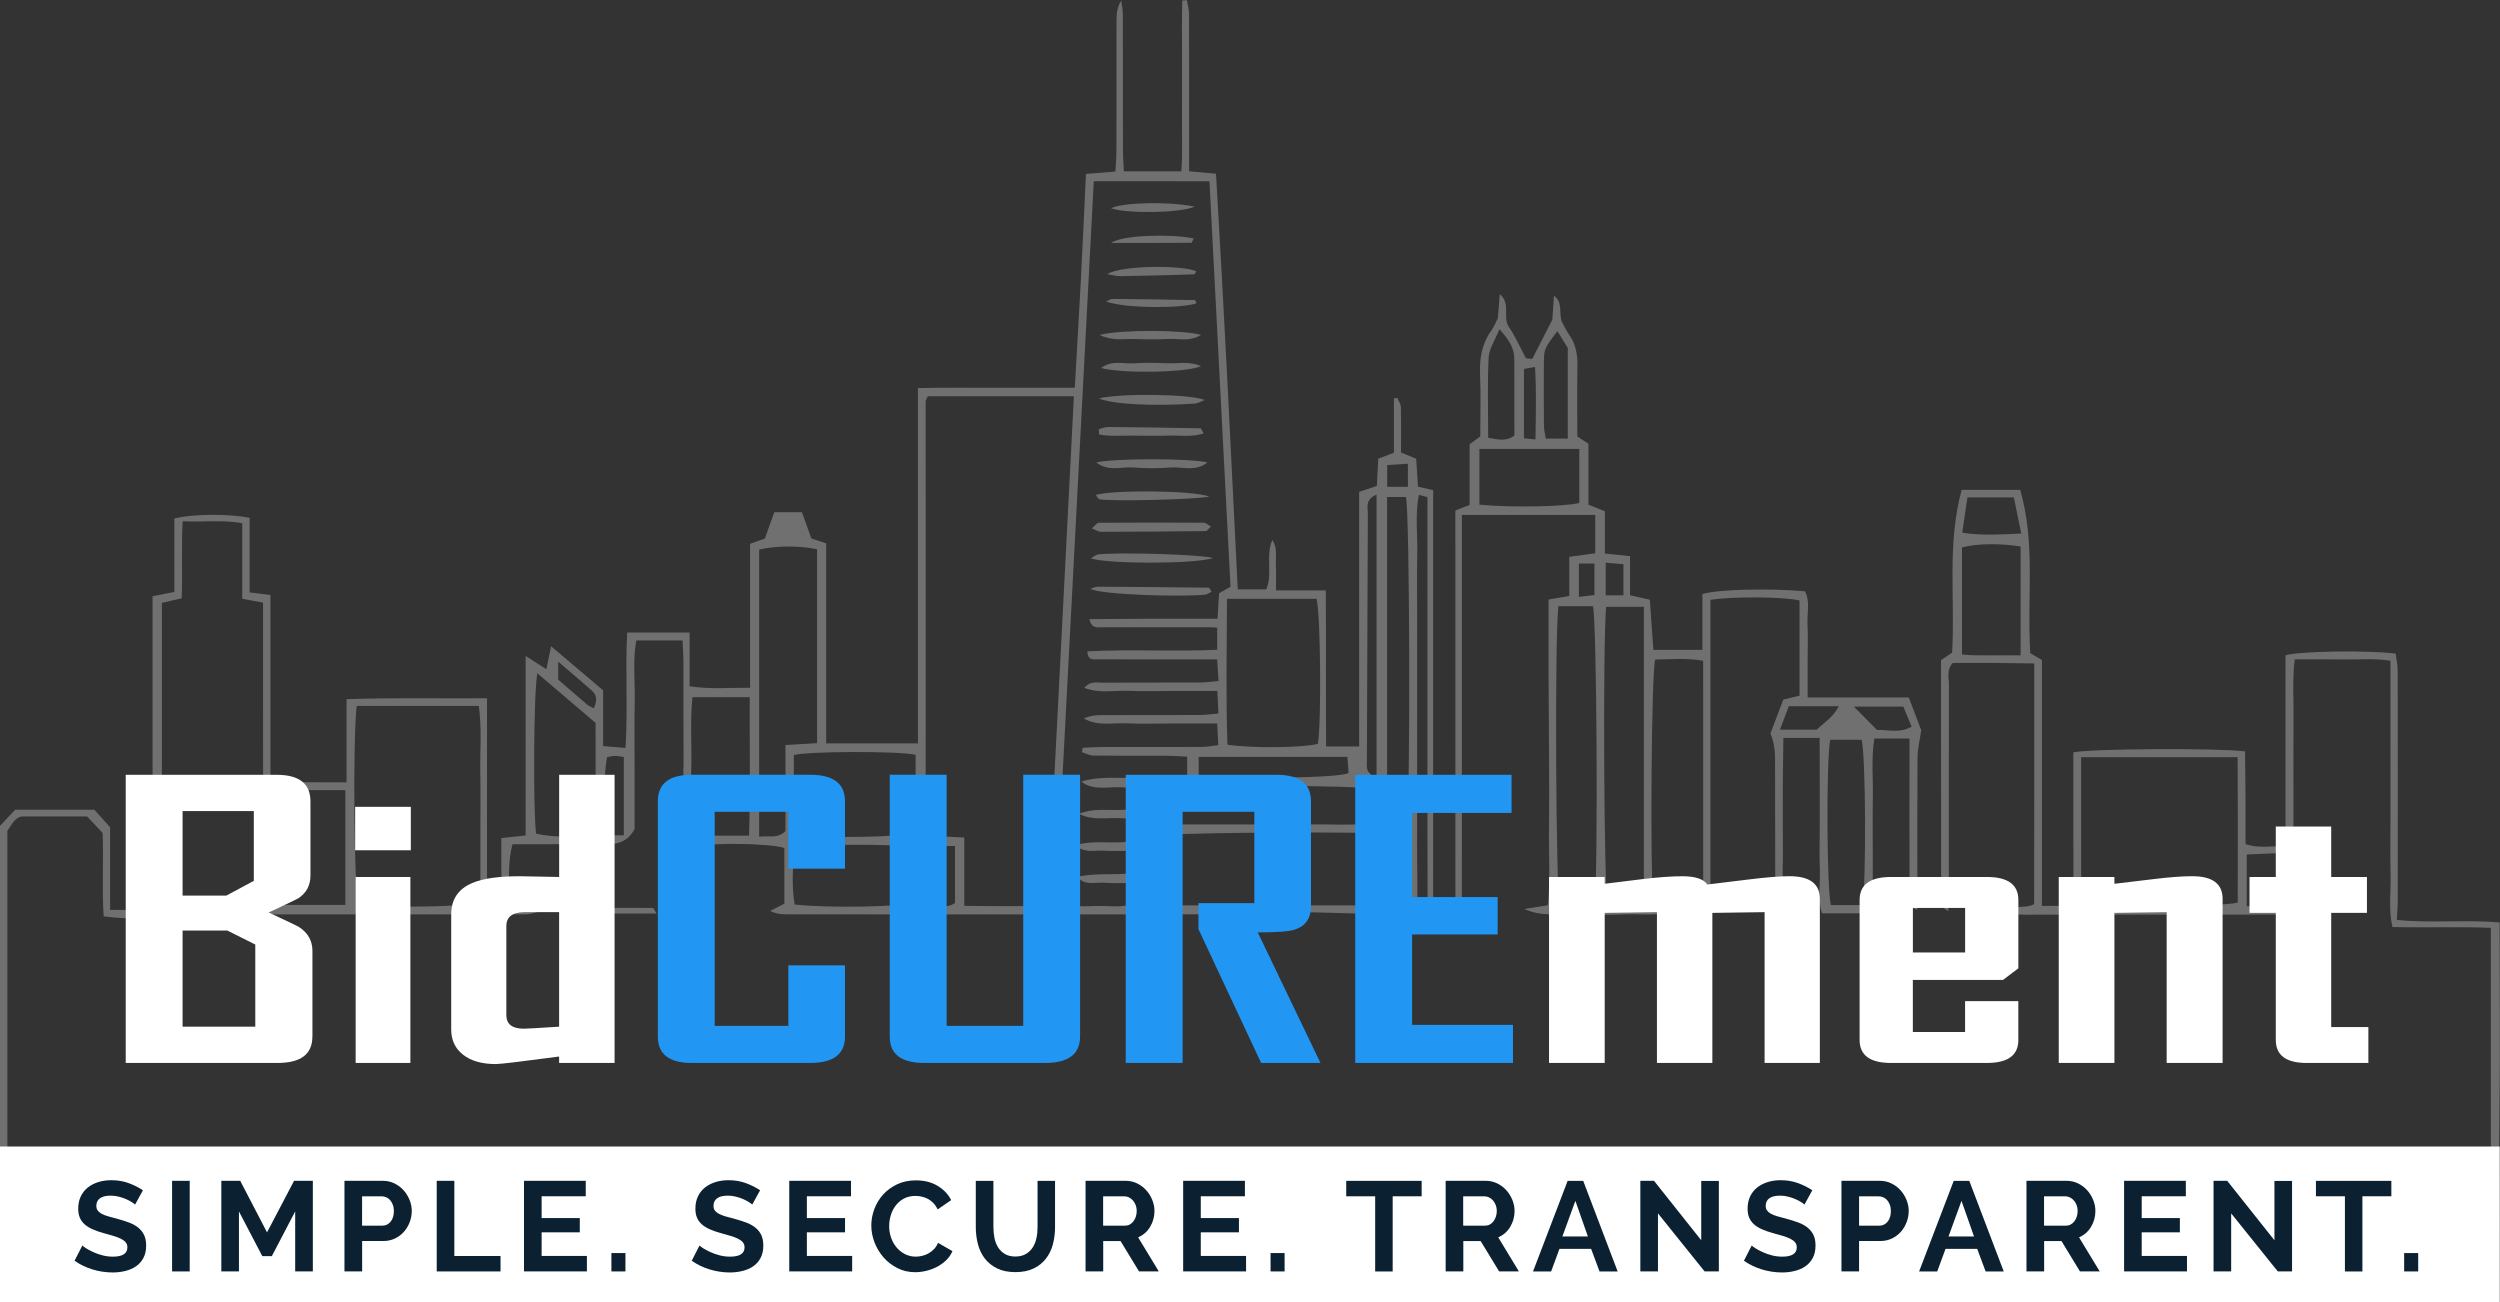 <?xml version="1.0" encoding="utf-8"?>
<!-- Generator: Adobe Illustrator 25.2.1, SVG Export Plug-In . SVG Version: 6.00 Build 0)  -->
<svg version="1.1" id="Layer_1" xmlns="http://www.w3.org/2000/svg" xmlns:xlink="http://www.w3.org/1999/xlink" x="0px" y="0px"
	 viewBox="0 0 607.25 316.33" style="enable-background:new 0 0 607.25 316.33;" xml:space="preserve">
<rect x="0" y="0" width="607.25" height="316.33" fill="#333333" stroke="none"/>
<style type="text/css">
	.st0{opacity:0.3;}
	.st1{fill:#FFFFFF;}
	.st2{fill:#0B2132;}
	.st3{fill:#2296F3;}
</style>
<g>
	<g>
		<g class="st0">
			<path class="st1" d="M344.28,220.9c-2.49,0.46-4.53,1.18-6.56,1.16c-7.85-0.06-15.69-0.48-23.54-0.5
				c-6.37-0.01-12.75,0.52-19.12,0.53c-34.47,0.05-68.94,0.01-103.41,0c-1.45,0-2.89,0-4.57-0.81c1.1-0.57,2.19-1.14,3.44-1.78
				c0-4.48,0-9.03,0-13.52c-3.42-1.12-16.57-1.36-22.9-0.38c-0.05,3.48-0.12,7.05-0.15,10.62c-0.03,3.61,0.11,7.23-0.04,10.83
				c-0.15,3.49,0.67,7.06-0.97,10.47c-0.67-5.17-0.5-10.36-0.53-15.54c-0.03-5.25-0.01-10.49-0.01-15.89
				c-0.93-0.62-1.81-1.21-2.88-1.92c1.54-1.09,2.84-2,4.24-3c0.47,0.57,0.93,1.14,1.48,1.81c4.14,0,8.36,0,13.18,0
				c0.36-11.23,0.12-22.27,0.16-33.64c-4.75,0-9.09,0-13.91,0c-0.71,6.9,0.1,13.84-0.45,20.86c-2.34-1.04-1.69-2.9-1.7-4.42
				c-0.06-8.37-0.02-16.74-0.04-25.11c0-1.6-0.13-3.2-0.21-5.11c-3.85,0-7.37,0-11.23,0c-0.91,4.99-0.28,10.04-0.39,15.05
				c-0.12,5.25-0.03,10.5-0.03,15.76c0,5.08,0,10.17,0,14.99c-1.64,3.09-4.12,3.78-7.14,3.74c-7.53-0.1-15.07-0.03-22.52-0.03
				c-1.03,3.74-1.14,9.5-0.31,14.98c2.1,0.18,4.28,0.36,6.45,0.54c0.03,0.3,0.06,0.6,0.08,0.89c-0.95,0.21-1.89,0.61-2.84,0.61
				c-9.19,0.04-18.38,0.02-27.58,0.02c-9.68,0-19.37,0-29.05,0c-1.61,0-3.21,0-5.38,0c0,12.16,0,23.91,0,35.66
				c-0.36,0.02-0.73,0.05-1.09,0.07c-0.27-2.2-0.75-4.39-0.77-6.59c-0.09-11.82-0.07-23.63-0.08-35.45
				c-0.01-21.34-0.02-42.68-0.02-64.02c0-1.77,0-3.54,0-5.4c-1.86-0.34-3.25-0.6-5.05-0.94c0-6.15,0-12.16,0-18.36
				c-4.92-0.88-9.43-0.21-14.48-0.47c-0.33,6.4,0,12.43-0.22,18.71c-1.61,0.37-3.11,0.72-4.82,1.12c0,24.66,0,49.24,0,74.17
				c1.22,0.38,2.64,0.81,4.41,1.36c-3.31,1.3-11.47,1.54-18.55,0.61c-0.45-6.7,0.01-13.54-0.25-20.26c-1.26-1.34-2.44-2.58-3.77-4
				c-5.04,0-10.28,0-15.55,0c-1.96-0.05-2.99,2.38-3.82,3.51c0,25.58,0,51.16,0,76.66c0.21,0.2,0.32,0.32,0.44,0.43
				c0.12,0.1,0.26,0.24,0.39,0.24c200.26,0.04,400.51,0.08,600.77,0.09c0.46,0,0.92-0.22,1.63-0.4c0-17.65,0-35.28,0-53.48
				c-7.97-0.33-15.8,0.01-23.9-0.2c-1-4.3-0.34-8.54-0.45-12.72c-0.12-4.26-0.03-8.53-0.03-12.8c0-4.43,0-8.86,0-13.3
				c0-4.27,0-8.54,0-12.8c0-4.24,0-8.47,0-13.06c-4.08-0.64-7.82-0.24-11.53-0.31c-3.75-0.07-7.51-0.02-11.74-0.02
				c-0.6,5.27-0.2,10.31-0.27,15.32c-0.07,5.25-0.02,10.51-0.02,15.76c0,5.08,0,10.16,0,15.83c-3.83,0.16-7.48,0.32-11.35,0.48
				c0,4.25,0,8.11,0,12.57c5.79,0.13,11.53,0.26,17.27,0.39c-1.15,2.05-2.78,1.63-4.23,1.63c-17.4,0.03-34.8,0.01-52.2,0.01
				c-4.76,0-9.52,0.04-14.28,0.03c-1.59,0-3.19-0.08-5.66-0.16c2.41-2.74,5.01-1.06,7.46-2.41c0.05-19.11,0.01-38.54,0.03-58.46
				c-3.62-0.05-6.85-0.11-10.07-0.13c-3.28-0.02-6.55,0-9.72,0c-1.59,1.69-0.93,3.6-0.94,5.32c-0.05,16.58-0.01,33.16-0.02,49.74
				c0,1.56-0.07,3.12-0.12,5.2c-2.28-1.11-1.75-2.56-1.75-3.69c-0.03-14.28-0.02-28.56-0.03-42.84c0-4.76,0-9.51,0-14.4
				c0.94-0.64,1.84-1.24,2.7-1.83c0.74-13.18-1.27-26.39,2.31-39.54c4.75,0,9.42,0,14.22,0c3.8,13.16,1.61,26.52,2.45,39.67
				c0.93,0.55,1.74,1.03,2.83,1.67c0,19.76,0,39.58,0,59.71c2.54,0,4.75,0,7.55,0c0.19-6.27,0.07-12.47,0.08-18.66
				c0.02-6.22,0-12.44,0-18.62c3.66-0.9,35.04-1.1,41.71-0.24c0.04,3.63,0.1,7.34,0.12,11.06c0.02,3.75,0,7.51,0,11.46
				c3.27,1.12,6.26,0.41,9.71,0.5c0-15.79,0-31.15,0-46.38c3.88-1.02,20.23-1.23,26.74-0.39c0.17,1.29,0.51,2.69,0.51,4.1
				c0.03,18.71,0.03,37.43,0.01,56.14c0,1.29-0.13,2.57-0.23,4.44c8.22,0.86,16.36-0.1,24.97,0.61c0,15.67,0.15,31.06-0.04,46.44
				c-0.2,15.2,0.03,10.67,0.03,45.9c-202.05,0-404.99,0-607.18,0c0-38.64,0-77.16,0-115.76c1.08-1.14,2.24-2.37,3.72-3.94
				c6.09,0,12.62,0,19.24,0c1.06,1.18,2.2,2.44,3.82,4.24c0,6.23,0,13.08,0,20.09c3.58,0,6.77,0,10.31,0c0-25.48,0-50.7,0-76.19
				c1.81-0.36,3.33-0.66,5.29-1.05c0-5.96,0-11.96,0-17.83c4.01-1.12,13.41-1.2,18.29-0.17c0,5.89,0,11.9,0,18.11
				c1.84,0.23,3.24,0.41,5.06,0.64c0,15.04,0,29.9,0,45.28c3.31,0.08,6.2,0.17,9.08,0.2c2.94,0.03,5.88,0.01,9.4,0.01
				c0-6.83,0-13.31,0-20.2c11.63-0.38,22.68-0.13,34.12-0.21c0,17.08,0,33.59,0,50.38c1.27,0,2.13,0,3.48,0c0-5.54,0-10.89,0-16.43
				c2.17-0.23,3.89-0.41,5.9-0.63c0-14.46,0-28.69,0-43.6c1.87,1.19,3.23,2.06,5.04,3.22c0.38-1.88,0.69-3.38,1.14-5.58
				c4.3,3.64,8.33,7.05,12.64,10.7c0,4.25,0,8.65,0,13.55c1.85,0.15,3.37,0.28,5.44,0.45c0.6-9.55-0.08-18.67,0.4-28.03
				c5.1,0,9.92,0,15.17,0c0,4.41,0,8.61,0,13.05c5.06,0.77,9.72,0.33,14.69,0.36c0-11.85,0-23.3,0-34.96
				c1.2-0.43,2.22-0.79,3.58-1.27c0.69-1.91,1.45-4.03,2.3-6.41c2.16,0,4.23,0,6.72,0c0.71,1.98,1.47,4.09,2.28,6.37
				c1.01,0.33,2.06,0.68,3.6,1.19c0,16,0,32.17,0,48.6c7.61,0,14.73,0,22.29,0c0-28.77,0-57.26,0-86.31
				c6.6-0.16,12.79-0.06,18.97-0.08c6.22-0.02,12.44,0,19.13,0c0.51-8.98,1.03-17.6,1.48-26.23c0.44-8.48,0.81-16.96,1.23-25.71
				c2.43-0.2,4.51-0.36,7.15-0.57c0.09-1.75,0.26-3.48,0.26-5.22c0.02-10.51,0-21.01,0.02-31.52c0-1.58,0.13-3.17,1.14-4.81
				c0.14,1.14,0.39,2.28,0.39,3.42c0.03,11,0.01,22,0.03,32.99c0,1.6,0.14,3.21,0.22,5.08c4.69,0,9.05,0,13.96,0
				c0.34-4.55,0.12-9.1,0.16-13.63c0.04-4.76,0-9.52,0.01-14.28c0.01-4.53-0.07-9.06,0.06-13.58c0.38-0.03,0.76-0.05,1.14-0.08
				c0.18,1.15,0.5,2.3,0.5,3.45c0.03,11.65,0.01,23.31,0.01,34.96c0,0.95,0,1.9,0,3.15c2.21,0.2,4.1,0.38,6.54,0.6
				c2.01,33.63,3.61,67.16,5.29,100.94c2.48,0,4.55,0,6.92,0c1.61-3.7-0.22-8.09,1.48-11.99c1.28,1.92,0.77,4,0.86,5.98
				c0.09,1.93,0.02,3.86,0.02,6.28c4.18,0,7.86,0,12.1,0c0.09,12.87-0.02,25.25,0.07,37.9c2.96,0,5.32,0,8.03,0
				c0-20.73,0-41.2,0-61.84c1.57-0.53,2.88-0.97,4.3-1.45c0.11-2.17,0.22-4.27,0.34-6.62c1.15-0.43,2.32-0.87,3.81-1.43
				c0-4.4,0-8.78,0-13.17c0.27-0.06,0.54-0.11,0.8-0.17c0.31,0.73,0.86,1.45,0.88,2.19c0.09,3.6,0.04,7.21,0.04,11.07
				c1.2,0.5,2.33,0.97,3.69,1.54c0.14,2.18,0.28,4.42,0.43,6.77c1.25,0.29,2.33,0.54,3.69,0.86c0,33.86,0,67.74,0,101.75
				c-1.96-0.7-1.34-2.24-1.35-3.39c-0.05-10.34-0.04-20.68-0.04-31.02c0-21.82,0-43.63,0-65.65c-0.6-0.16-1.17-0.32-2.08-0.56
				c-0.97,4.93-0.27,9.65-0.39,14.33c-0.13,4.76-0.03,9.52-0.03,14.28c0,4.76,0,9.52,0,14.28s0,9.52,0,14.28c0,4.76,0,9.52,0,14.28
				c0,4.75-0.02,9.51-0.02,14.26C344.27,210.63,344.28,215.38,344.28,220.9z M265.68,44.01c-2.89,54.92-5.76,109.29-8.6,163.66
				c-0.2,3.76-0.17,7.54-0.23,11.31c0,0.15,0.09,0.31,0.18,0.43c0.09,0.13,0.24,0.22,0.77,0.69c2.51,0,5.45,0.09,8.37-0.03
				c3.05-0.12,6.17,0.58,9.33-0.65c-0.07-1.55-0.14-2.97-0.23-4.96c-2.48,0-4.74,0.14-6.98-0.04c-2.2-0.18-4.69,0.83-6.6-1.41
				c4.43-1.1,8.99-0.32,13.47-0.96c0-1.87,0-3.39,0-5.39c-2.59,0-4.87,0.11-7.13-0.03c-2.07-0.13-4.37,0.69-6.96-1.28
				c5.05-1.54,9.5-0.12,13.95-1.09c0.33-1.16,0.66-2.35,0.99-3.53c2.16-0.24,4.11-0.46,6.06-0.68c-0.02-0.35-0.04-0.7-0.06-1.04
				c-3.3-0.63-6.68-0.06-10.01-0.27c-3.28-0.2-6.66,0.66-9.87-1.07c3.19-1.36,6.56-0.82,9.84-0.94c3.39-0.12,6.77-0.12,10.25-0.17
				c0-1.92,0-3.31,0-5.28c-3.47,0-6.71,0.15-9.94-0.04c-3.21-0.2-6.63,0.91-9.64-1.38c4.08-1.33,8.26-0.81,12.38-0.92
				c4.38-0.12,8.77-0.11,13.34-0.16c0-1.91,0-3.29,0-4.98c-1.84-0.08-3.44-0.21-5.04-0.22c-5.91-0.02-11.82,0.03-17.73-0.05
				c-0.92-0.01-1.84-0.53-2.76-0.81c0.05-0.36,0.1-0.72,0.15-1.08c1.58-0.07,3.16-0.19,4.74-0.19c8.04-0.02,16.09,0.02,24.13-0.01
				c1.25,0,2.49-0.26,4.08-0.44c-0.1-1.91-0.19-3.45-0.28-5.26c-4.08,0-7.68,0-11.28,0c-3.61,0-7.23,0.13-10.83-0.04
				c-3.42-0.16-6.99,0.78-10.29-1.21c1.33-0.57,2.67-0.77,4.01-0.78c8.04-0.03,16.09,0,24.13-0.03c1.41-0.01,2.82-0.22,4.56-0.36
				c-0.1-2-0.17-3.56-0.26-5.48c-3.98,0-7.57,0-11.16,0c-3.45,0-6.9,0.12-10.34-0.03c-3.44-0.16-7,0.7-10.81-0.71
				c1.5-1.78,3.06-1.26,4.39-1.27c7.88-0.05,15.76-0.01,23.64-0.04c1.41-0.01,2.82-0.22,4.57-0.36c-0.12-2-0.22-3.54-0.33-5.26
				c-2.27,0-4.07,0-5.87,0c-7.71,0-15.43,0.02-23.14-0.02c-1.03,0-2.43,0.37-2.52-1.93c10.43-0.57,20.86,0.12,31.53-0.39
				c0-1.92,0-3.62,0-5.36c-0.76-0.05-1.24-0.11-1.71-0.11c-8.7,0-17.4,0.03-26.1,0c-1.13,0-2.66,0.49-3.24-1.97
				c5.29-0.04,10.32-0.08,15.35-0.1c5.19-0.02,10.39,0,15.79,0c0.14-2.31,0.26-4.24,0.38-6.19c1-0.57,1.94-1.11,2.77-1.58
				c-1.71-32.95-3.41-65.65-5.11-98.49C284.22,44.01,275.25,44.01,265.68,44.01z M225.35,96.25c-0.28,0.7-0.51,1-0.51,1.3
				c0,17.98,0.02,35.96,0.02,53.94c0,16.07-0.03,32.15-0.02,48.22c0,1.07,0.23,2.13,0.37,3.27c3.08,0.16,5.81,0.29,9.02,0.46
				c0,5.66,0,10.98,0,16.58c7.01,0.12,13.48,0.09,20.26,0.05c2.13-41.56,4.24-82.55,6.36-123.82
				C248.68,96.25,237.1,96.25,225.35,96.25z M86.63,171.47c-0.97,8.91-0.61,45.03,0.41,48.34c8.25,0.73,25.68,0.46,29.64-0.56
				c0-5.25,0-10.62,0-16c0-5.24,0.07-10.48-0.02-15.72c-0.09-5.31,0.41-10.66-0.36-16.06C106.15,171.47,96.54,171.47,86.63,171.47z
				 M505.51,183.92c0,12.14,0,23.87,0,35.53c5.1,0.98,34.37,0.82,38.03-0.21c0.03-11.67,0.06-23.4-0.02-35.32
				C530.66,183.92,518.4,183.92,505.51,183.92z M277.68,219.92c21.14,0,41.84,0,62.48,0c0.85-5.68,0.7-13.86-0.23-17.26
				c-8.57-0.84-58.98-0.45-62.25,0.53C277.68,208.52,277.68,213.89,277.68,219.92z M184.4,203.24c2.38-0.35,4.33,0.59,6.39-1.34
				c0-6.72,0-13.7,0-20.93c2.74-0.16,5.12-0.31,7.67-0.46c0-15.93,0-31.55,0-47.11c-4.49-0.9-9.89-0.86-14.06,0.09
				C184.4,156.41,184.4,179.41,184.4,203.24z M298.03,145.45c-0.03,12.16-0.29,23.84,0.12,35.43c6.06,0.93,18.54,0.75,21.97-0.21
				c0.88-5.53,0.65-31.83-0.34-35.22C312.8,145.45,305.78,145.45,298.03,145.45z M192.82,202.65c7.21,1.06,26.33,0.75,29.58-0.43
				c0-6.3,0-12.63,0-18.9c-4.54-0.91-25.68-0.86-29.58,0.07C192.82,189.69,192.82,196.03,192.82,202.65z M83.88,191.93
				c-6.19,0-11.84,0-17.44,0c-0.9,5.65-0.73,24.52,0.21,27.88c5.65,0,11.3,0,17.23,0C83.88,210.45,83.88,201.38,83.88,191.93z
				 M144.67,175.6c-4.84-4.12-9.39-8-14.14-12.05c-0.92,4.1-1.06,33.97-0.3,38.94c4.37,1.03,10.89,0.93,14.45-0.26
				C144.67,193.49,144.67,184.69,144.67,175.6z M333.54,191.71c-4.27-1.13-42.56-1-48.69,0.14c0,2.62,0,5.28,0,8.41
				c5.73,0,11.1,0,16.47,0c5.4,0,10.81,0.06,16.21-0.02c5.31-0.07,10.66,0.31,16-0.26C333.54,196.81,333.54,194.23,333.54,191.71z
				 M336.92,120.72c0,26.75,0,52.89,0,79.23c1.79,0,3.31,0,4.78,0c0.94-5.68,0.73-75.74-0.2-79.23
				C340.1,120.72,338.68,120.72,336.92,120.72z M222.51,205.8c-5.43-0.89-25.8-0.77-29.73,0.14c-0.11,4.58-0.55,9.21,0.24,13.77
				c8.26,0.91,26.15,0.59,29.48-0.53C222.51,214.83,222.51,210.44,222.51,205.8z M490.81,159.19c0-9.3,0-17.89,0-26.44
				c-5.1-0.82-10.59-0.73-14.24,0.21c0,8.57,0,17.16,0,26.01c1.2,0.08,2.15,0.2,3.1,0.2C483.25,159.2,486.83,159.19,490.81,159.19z
				 M291.17,188.22c6.09,1.08,35.14,0.88,36.4-0.51c-0.08-1.09-0.18-2.46-0.29-3.86c-12.23,0-24.07,0-36.12,0
				C291.17,185.53,291.17,186.9,291.17,188.22z M334.36,120.13c-2.85,1.25-2.1,3.07-2.11,4.5c-0.1,19.83-0.16,39.66-0.23,59.5
				c0,0.98-0.14,2.03,0.15,2.92c0.22,0.69,1.02,1.19,2.19,2.45C334.36,165.96,334.36,143.42,334.36,120.13z M490.96,129.59
				c-0.68-3.32-1.25-6.12-1.79-8.77c-4.03,0-7.52,0-11.28,0c-0.43,2.95-0.82,5.62-1.26,8.57
				C481.39,130.13,485.86,129.83,490.96,129.59z M231.97,205.5c-2.5,0-4.55,0-6.88,0c0,4.93,0,9.58,0,14.73
				c2.49-0.52,4.76,0.6,6.88-0.9C231.97,214.83,231.97,210.42,231.97,205.5z M151.52,202.9c0-6.73,0-12.82,0-19.04
				c-0.99-0.12-1.62-0.27-2.23-0.25c-0.63,0.02-1.25,0.2-1.83,0.3c-1.03,5.2-0.91,17.58,0.27,18.99
				C148.85,202.9,150.08,202.9,151.52,202.9z M144.23,172.05c0.88-1.87,0.74-3.23-0.49-4.32c-2.51-2.22-5.08-4.38-8.15-7.01
				c0,1.97,0,3.18,0,4.36c2.45,2.12,4.76,4.14,7.1,6.13C143.04,171.5,143.51,171.66,144.23,172.05z M341.98,112.64
				c-1.97,0.13-3.49,0.22-5.03,0.32c0,1.96,0,3.49,0,5.28c1.77,0,3.27,0,5.03,0C341.98,116.43,341.98,114.9,341.98,112.64z"/>
			<path class="st1" d="M441.99,179.24c-3.17,0-5.72,0-8.8,0c-0.05,3.55-0.11,6.93-0.14,10.31c-0.02,3.61-0.01,7.22-0.01,10.83
				c0,3.45,0.09,6.9-0.02,10.34c-0.11,3.33,0.53,6.73-1.31,10.1c-0.17-1.15-0.5-2.3-0.5-3.45c-0.04-11.16,0-22.32-0.05-33.48
				c-0.01-1.9-0.33-3.81-1.12-5.73c1.04-2.75,2.09-5.5,3.13-8.24c1.39-0.33,2.62-0.63,3.94-0.94c0-7.86,0-15.52,0-23.13
				c-3.78-0.9-16.24-1.02-21.65-0.15c0,30.57,0,61.23,0,92c-0.96-0.13-1.15-0.11-1.28-0.19c-0.13-0.08-0.2-0.25-0.28-0.39
				c-0.08-0.14-0.19-0.29-0.19-0.44c-0.01-25.26-0.01-50.53-0.01-76.19c-4.11-0.71-7.93-0.33-11.67-0.29
				c-0.9,4.09-1.23,49.47-0.48,59.55c1.87,0.35,3.81,0.71,5.76,1.07c-4.05,1.93-8.2,1.11-12.27,1.27c-4.1,0.16-8.21,0.15-12.31,0
				c-4.12-0.15-8.32,0.62-12.48-1.3c1.8-0.28,3.59-0.57,5.71-0.9c0.65-6.17,0.2-12.37,0.29-18.53c0.08-6.24,0.03-12.47,0.01-18.71
				c-0.02-6.07-0.09-12.14-0.11-18.21c-0.02-6.21,0-12.42,0-18.82c1.86-0.31,3.25-0.55,5.03-0.85c0-3.07,0-6.12,0-9.52
				c2.21-0.3,4.09-0.55,6.3-0.86c0-3,0-6.01,0-9.32c-10.7,0-21.26,0-32.39,0c0,8.2,0,16.19,0,24.18c0,8.04,0,16.08,0,24.12
				c0,7.88,0,15.75,0,23.63c0,7.92,0.01,15.84-0.01,23.71c-1,0-1.18,0.05-1.29-0.01c-0.13-0.08-0.27-0.26-0.27-0.39
				c-0.01-31.98-0.01-63.96-0.01-96.31c0.93-0.36,2.07-0.81,3.46-1.36c0-4.89,0-9.78,0-14.74c0.89-0.65,1.63-1.19,2.59-1.89
				c0-4.92,0.16-9.99-0.05-15.05c-0.16-3.91,0.43-7.47,2.75-10.7c0.66-0.92,1.08-2.02,1.58-2.98c0.15-1.85,0.29-3.62,0.46-5.85
				c2.81,2.44,0.58,5.67,2.23,8.02c1.57,2.25,2.66,4.84,4.12,7.58c0.32,0.03,0.93,0.09,1.55,0.14c1.68-3.29,3.3-6.46,4.87-9.54
				c0.13-2.02,0.26-3.92,0.38-5.81c2.17,1.62,1.21,3.79,1.86,6.19c0.43,0.79,1.04,2.15,1.88,3.35c1.58,2.27,2.01,4.75,1.97,7.46
				c-0.09,5.73-0.03,11.46-0.03,17.2c0.91,0.6,1.7,1.11,2.7,1.77c0,4.82,0,9.72,0,14.78c1.31,0.53,2.46,1,4,1.62
				c0,3.37,0,6.75,0,10.27c2.16,0.22,3.9,0.4,6.11,0.63c0,3.22,0,6.27,0,9.49c1.8,0.41,3.17,0.72,4.81,1.09
				c0.28,4.04,0.56,7.92,0.86,12.18c3.84,0,7.66,0,11.91,0c0-4.63,0-9.16,0-13.55c3.66-1.17,16.31-1.45,24.92-0.67
				c1.3,2.54,0.47,5.36,0.61,8.07c0.15,2.95,0.03,5.91,0.03,8.86c0,2.77,0,5.54,0,8.86c8.34,0,16.32,0,24.58,0
				c1.17,3.1,2.2,5.82,3.01,7.95c-0.37,2.59-0.89,4.6-0.9,6.62c-0.08,10.67-0.04,21.33-0.04,32c0,1.59,0,3.18,0,4.96
				c-2.55-0.61-1.88-2.19-1.89-3.32c-0.05-11.65-0.03-23.3-0.02-34.96c0-0.96,0-1.93,0-3.28c-2.92,0-5.59,0-8.53,0
				c-0.79,4.81-0.28,9.54-0.37,14.24c-0.09,4.59-0.02,9.19-0.02,13.78c0,4.72,0,9.44,0,14.43c-4.33,0-8.21,0-12.34,0
				c-1.16-3.41-0.36-7.02-0.51-10.54c-0.14-3.44-0.03-6.89-0.03-10.34c0-3.61,0-7.22,0-10.83
				C441.99,186.69,441.99,183.25,441.99,179.24z M399.3,220.09c0-24.57,0-48.55,0-72.7c-3.25,0-6.22,0-9.17,0
				c-0.82,8.66-0.54,68.79,0.35,72.52c0.73,0.06,1.53,0.16,2.32,0.17C394.76,220.11,396.72,220.09,399.3,220.09z M378.52,147.24
				c-0.92,9.03-0.58,69.14,0.32,72.45c2.88,0,5.72,0,8.52,0c0.84-10.26,0.49-68.85-0.43-72.45
				C384.22,147.24,381.48,147.24,378.52,147.24z M444.55,179.7c-0.99,5.32-0.81,36.82,0.18,40.14c2.57,0,5.13,0,7.64,0
				c0.99-5.31,0.81-36.8-0.19-40.14C449.62,179.7,447.06,179.7,444.55,179.7z M359.35,122.58c7.59,0.75,20.8,0.5,24.26-0.41
				c0-4.29,0-8.6,0-13.12c-8.2,0-16.1,0-24.26,0C359.35,113.62,359.35,117.94,359.35,122.58z M361.48,106.34
				c2.52,0.45,4.39,0.93,6.36-0.55c0-6.16,0.01-12.37-0.01-18.58c-0.01-2.72-1.38-4.77-3.62-7.24c-1.08,2.7-2.52,4.75-2.62,6.86
				C361.27,93.18,361.48,99.55,361.48,106.34z M380.81,84.51c-0.68-1.09-1.56-2.52-2.52-4.07c-3.26,4.28-3.27,4.28-3.29,8.23
				c-0.02,4.9-0.03,9.79,0.02,14.69c0.01,1.07,0.29,2.13,0.44,3.18c1.91,0,3.49,0,5.35,0C380.81,99.33,380.81,92.37,380.81,84.51z
				 M432.36,177.24c3.53,0,6.24,0,8.93,0c1.86-1.8,4.07-3.11,5.36-5.71c-4.31,0-8.14,0-12.14,0
				C433.83,173.33,433.23,174.94,432.36,177.24z M462.31,171.63c-4.15,0-7.81,0-12.01,0c2.14,2.15,3.81,3.84,5.6,5.65
				c2.71-0.02,5.61,0.87,8.44-0.77C463.62,174.78,463,173.28,462.31,171.63z M372.97,106.74c0.08-6.13,0.25-11.71-0.12-17.6
				c-1.28,0.23-1.99,0.36-2.68,0.48c0,5.76,0,11.22,0,16.85C371.04,106.56,371.64,106.61,372.97,106.74z M394.33,137.05
				c-1.43-0.13-2.71-0.24-4.3-0.38c0,2.88,0,5.24,0,7.93c1.43,0,2.76,0,4.3,0C394.33,142.02,394.33,139.8,394.33,137.05z
				 M383.51,136.88c0,2.98,0,5.33,0,8.1c1.6-0.19,2.77-0.32,3.78-0.44c0-2.78,0-5.14,0-7.66
				C385.88,136.88,384.82,136.88,383.51,136.88z"/>
			<path class="st1" d="M159.5,221.89c-5.64,0-10.95,0-16.74,0c0.57-0.61,0.9-1.29,1.25-1.3c4.84-0.09,9.69-0.1,14.54-0.05
				C158.79,220.54,159.03,221.21,159.5,221.89z"/>
			<path class="st1" d="M294.13,127.9c-0.57,0.51-0.92,1.09-1.27,1.1c-8.5,0.1-17,0.16-25.5,0.17c-0.55,0-1.11-0.41-2.16-0.83
				c0.83-0.69,1.25-1.36,1.68-1.36c8.5-0.06,17-0.06,25.51-0.01C292.91,126.96,293.44,127.51,294.13,127.9z"/>
			<path class="st1" d="M268.93,66.58c3.67-2.23,18.43-2.18,21.62-0.7c-0.15,0.26-0.29,0.76-0.45,0.76
				c-6,0.18-11.99,0.35-17.99,0.44C271.05,67.09,269.99,66.76,268.93,66.58z"/>
			<path class="st1" d="M264.89,143.05c0.56-0.19,1.13-0.54,1.69-0.54c9,0.04,18.01,0.13,27.01,0.24c0.17,0,0.34,0.45,0.71,0.97
				c-0.56,0.27-1.05,0.66-1.58,0.72C287.41,145.02,267.67,144.52,264.89,143.05z"/>
			<path class="st1" d="M294.67,135.54c-4.44,1.51-25.78,1.48-29.71,0.08c0.76-0.42,1.24-0.89,1.76-0.95
				C271.4,134.11,291.25,134.63,294.67,135.54z"/>
			<path class="st1" d="M293.74,120.62c-3.28,0.75-24.21,1.19-26.66,0.65c-0.36-0.08-0.6-0.66-0.94-1.04
				C270.2,118.97,289.75,119.07,293.74,120.62z"/>
			<path class="st1" d="M266.29,112.32c4.34-1.02,22.64-1.02,26.99,0c-2.92,2.34-6.02,1.01-8.82,1.23c-3.08,0.24-6.21,0.23-9.29,0
				C272.34,113.34,269.24,114.63,266.29,112.32z"/>
			<path class="st1" d="M266.91,104.24c0.74-0.18,1.49-0.53,2.23-0.52c7.48,0.06,14.97,0.17,22.45,0.31c0.16,0,0.31,0.47,0.79,1.24
				c-2.91,0.98-5.78,0.43-8.55,0.53c-2.77,0.09-5.55,0.06-8.32,0.01c-2.84-0.05-5.73,0.25-8.53-0.27
				C266.96,105.11,266.93,104.67,266.91,104.24z"/>
			<path class="st1" d="M266.91,96.77c5.51-1.29,22.1-1.08,25.76,0.39c-1.12,0.41-1.76,0.83-2.43,0.87
				C280.26,98.69,270.41,98.25,266.91,96.77z"/>
			<path class="st1" d="M267.04,81.37c4.9-1.34,20.53-1.29,24.69-0.01c-2.77,1.71-5.37,0.84-7.76,0.97
				c-2.78,0.15-5.58,0.12-8.37,0.01C273.07,82.25,270.45,82.9,267.04,81.37z"/>
			<path class="st1" d="M291.73,88.92c-3.3,1.62-19.17,1.86-24.27,0.47c2.7-2.01,5.49-0.95,8.02-1.14c2.61-0.19,5.25-0.13,7.87-0.02
				C285.99,88.36,288.74,87.67,291.73,88.92z"/>
			<path class="st1" d="M268.68,73.24c0.53-0.22,1.05-0.64,1.58-0.63c6.64,0.05,13.29,0.15,19.93,0.28c0.15,0,0.3,0.5,0.45,0.77
				C287.65,74.85,273.71,75.05,268.68,73.24z"/>
			<path class="st1" d="M269.87,59.01c2.83-1.97,14.4-2.22,20.09-1.11c-0.23,0.41-0.42,1.07-0.62,1.07
				C282.85,59.02,276.36,59.01,269.87,59.01z"/>
			<path class="st1" d="M290.22,50.2c-3.84,1.62-16.58,1.7-20.33,0.4C272.38,49.18,283.87,48.86,290.22,50.2z"/>
		</g>
		<rect y="278.49" class="st1" width="607.18" height="37.84"/>
	</g>
	<g>
		<path class="st2" d="M32.81,292.59c-0.14-0.15-0.41-0.34-0.79-0.59c-0.38-0.25-0.85-0.49-1.39-0.73c-0.55-0.24-1.14-0.44-1.78-0.6
			s-1.29-0.25-1.95-0.25c-1.18,0-2.06,0.22-2.63,0.65c-0.58,0.43-0.87,1.04-0.87,1.83c0,0.45,0.11,0.83,0.33,1.13
			c0.22,0.3,0.53,0.56,0.95,0.79c0.41,0.23,0.93,0.43,1.57,0.62c0.63,0.19,1.36,0.38,2.18,0.59c1.07,0.29,2.05,0.6,2.93,0.93
			c0.88,0.33,1.62,0.74,2.23,1.24c0.61,0.5,1.08,1.09,1.41,1.78c0.33,0.69,0.5,1.54,0.5,2.56c0,1.18-0.22,2.19-0.67,3.02
			c-0.44,0.84-1.04,1.51-1.8,2.03c-0.75,0.52-1.62,0.89-2.6,1.13c-0.98,0.24-2.01,0.36-3.08,0.36c-1.65,0-3.29-0.25-4.9-0.74
			c-1.61-0.5-3.06-1.2-4.34-2.11l1.89-3.69c0.19,0.19,0.52,0.43,1.01,0.73c0.49,0.3,1.06,0.6,1.72,0.9c0.66,0.3,1.39,0.55,2.2,0.76
			c0.81,0.21,1.63,0.31,2.48,0.31c2.36,0,3.53-0.75,3.53-2.26c0-0.48-0.13-0.88-0.4-1.21c-0.27-0.33-0.65-0.62-1.15-0.87
			c-0.5-0.25-1.1-0.48-1.8-0.68c-0.7-0.21-1.49-0.43-2.36-0.68c-1.05-0.29-1.97-0.6-2.74-0.95c-0.77-0.34-1.42-0.74-1.94-1.21
			c-0.52-0.46-0.9-1-1.16-1.61c-0.26-0.61-0.39-1.34-0.39-2.18c0-1.12,0.21-2.11,0.62-2.98c0.41-0.87,0.99-1.59,1.72-2.17
			c0.73-0.58,1.59-1.02,2.56-1.32c0.97-0.3,2.01-0.45,3.13-0.45c1.55,0,2.98,0.24,4.28,0.73c1.3,0.49,2.44,1.06,3.41,1.72
			L32.81,292.59z"/>
		<path class="st2" d="M41.8,308.83v-22.01h4.28v22.01H41.8z"/>
		<path class="st2" d="M71.7,308.83v-14.57l-5.67,10.85h-2.32l-5.67-10.85v14.57h-4.28v-22.01h4.59l6.51,12.52l6.57-12.52h4.56
			v22.01H71.7z"/>
		<path class="st2" d="M83.67,308.83v-22.01H93c1.01,0,1.95,0.21,2.81,0.63c0.86,0.42,1.6,0.98,2.22,1.67s1.11,1.48,1.46,2.36
			c0.35,0.88,0.53,1.76,0.53,2.65c0,0.93-0.17,1.83-0.5,2.71c-0.33,0.88-0.8,1.66-1.39,2.34c-0.6,0.68-1.32,1.23-2.17,1.64
			c-0.85,0.41-1.78,0.62-2.79,0.62h-5.21v7.38H83.67z M87.95,297.71h4.96c0.78,0,1.44-0.32,1.97-0.96c0.53-0.64,0.79-1.51,0.79-2.6
			c0-0.56-0.08-1.06-0.25-1.5s-0.38-0.82-0.65-1.13c-0.27-0.31-0.58-0.54-0.95-0.7c-0.36-0.16-0.73-0.23-1.1-0.23h-4.77V297.71z"/>
		<path class="st2" d="M106.08,308.83v-22.01h4.28v18.26h11.22v3.75H106.08z"/>
		<path class="st2" d="M142.56,305.08v3.75h-15.28v-22.01h15v3.75h-10.72v5.3h9.27v3.47h-9.27v5.73H142.56z"/>
		<path class="st2" d="M148.51,308.83v-4.46h3.41v4.46H148.51z"/>
		<path class="st2" d="M182.72,292.59c-0.14-0.15-0.41-0.34-0.79-0.59c-0.38-0.25-0.85-0.49-1.39-0.73
			c-0.55-0.24-1.14-0.44-1.78-0.6s-1.29-0.25-1.95-0.25c-1.18,0-2.06,0.22-2.63,0.65c-0.58,0.43-0.87,1.04-0.87,1.83
			c0,0.45,0.11,0.83,0.33,1.13c0.22,0.3,0.53,0.56,0.95,0.79c0.41,0.23,0.93,0.43,1.57,0.62c0.63,0.19,1.36,0.38,2.18,0.59
			c1.07,0.29,2.05,0.6,2.93,0.93c0.88,0.33,1.62,0.74,2.23,1.24c0.61,0.5,1.08,1.09,1.41,1.78c0.33,0.69,0.5,1.54,0.5,2.56
			c0,1.18-0.22,2.19-0.67,3.02c-0.44,0.84-1.04,1.51-1.8,2.03c-0.75,0.52-1.62,0.89-2.6,1.13c-0.98,0.24-2.01,0.36-3.08,0.36
			c-1.65,0-3.29-0.25-4.9-0.74c-1.61-0.5-3.06-1.2-4.34-2.11l1.89-3.69c0.19,0.19,0.52,0.43,1.01,0.73c0.49,0.3,1.06,0.6,1.72,0.9
			c0.66,0.3,1.39,0.55,2.2,0.76c0.81,0.21,1.63,0.31,2.48,0.31c2.36,0,3.53-0.75,3.53-2.26c0-0.48-0.13-0.88-0.4-1.21
			c-0.27-0.33-0.65-0.62-1.15-0.87c-0.5-0.25-1.1-0.48-1.8-0.68c-0.7-0.21-1.49-0.43-2.36-0.68c-1.05-0.29-1.97-0.6-2.74-0.95
			c-0.77-0.34-1.42-0.74-1.94-1.21c-0.52-0.46-0.9-1-1.16-1.61c-0.26-0.61-0.39-1.34-0.39-2.18c0-1.12,0.21-2.11,0.62-2.98
			c0.41-0.87,0.99-1.59,1.72-2.17c0.73-0.58,1.59-1.02,2.56-1.32c0.97-0.3,2.01-0.45,3.13-0.45c1.55,0,2.98,0.24,4.28,0.73
			c1.3,0.49,2.44,1.06,3.41,1.72L182.72,292.59z"/>
		<path class="st2" d="M206.99,305.08v3.75h-15.28v-22.01h15v3.75h-10.72v5.3h9.27v3.47h-9.27v5.73H206.99z"/>
		<path class="st2" d="M211.64,297.68c0-1.34,0.24-2.67,0.73-3.98c0.49-1.31,1.19-2.48,2.12-3.52c0.93-1.03,2.07-1.87,3.41-2.51
			c1.34-0.64,2.87-0.96,4.59-0.96c2.02,0,3.78,0.44,5.25,1.33c1.48,0.89,2.58,2.04,3.3,3.47l-3.29,2.26
			c-0.29-0.62-0.64-1.14-1.05-1.56c-0.41-0.42-0.86-0.76-1.33-1.01c-0.48-0.25-0.97-0.43-1.49-0.54c-0.52-0.11-1.02-0.17-1.52-0.17
			c-1.07,0-2.01,0.22-2.81,0.65c-0.8,0.43-1.46,1-1.98,1.69c-0.53,0.69-0.93,1.48-1.19,2.36c-0.27,0.88-0.4,1.75-0.4,2.62
			c0,0.97,0.15,1.91,0.46,2.8c0.31,0.9,0.75,1.69,1.32,2.37c0.57,0.68,1.25,1.23,2.05,1.64c0.8,0.41,1.67,0.62,2.62,0.62
			c0.5,0,1.01-0.06,1.55-0.19c0.54-0.12,1.05-0.32,1.53-0.59c0.49-0.27,0.93-0.61,1.35-1.04c0.41-0.42,0.74-0.93,0.99-1.53l3.5,2.01
			c-0.35,0.83-0.85,1.56-1.5,2.19c-0.65,0.63-1.38,1.16-2.2,1.6c-0.82,0.43-1.69,0.76-2.62,0.99c-0.93,0.23-1.84,0.34-2.73,0.34
			c-1.57,0-3.01-0.33-4.31-0.99c-1.3-0.66-2.42-1.52-3.36-2.59c-0.94-1.06-1.67-2.27-2.2-3.63
			C211.91,300.46,211.64,299.08,211.64,297.68z"/>
		<path class="st2" d="M246.63,305.21c1.01,0,1.86-0.21,2.56-0.62c0.69-0.41,1.25-0.95,1.67-1.61c0.42-0.66,0.72-1.42,0.9-2.28
			c0.18-0.86,0.26-1.74,0.26-2.65v-11.22h4.25v11.22c0,1.51-0.18,2.92-0.54,4.25c-0.36,1.32-0.93,2.48-1.71,3.47
			c-0.77,0.99-1.77,1.78-2.99,2.36c-1.22,0.58-2.68,0.87-4.37,0.87c-1.76,0-3.25-0.3-4.48-0.91c-1.23-0.61-2.23-1.42-2.99-2.42
			c-0.76-1-1.32-2.16-1.66-3.49c-0.34-1.32-0.51-2.7-0.51-4.12v-11.22h4.28v11.22c0,0.93,0.09,1.82,0.26,2.68
			c0.18,0.86,0.48,1.62,0.9,2.28c0.42,0.66,0.98,1.19,1.66,1.6C244.81,305.01,245.64,305.21,246.63,305.21z"/>
		<path class="st2" d="M263.68,308.83v-22.01h9.73c1.01,0,1.95,0.21,2.8,0.63c0.86,0.42,1.6,0.98,2.22,1.67
			c0.62,0.69,1.11,1.48,1.46,2.36c0.35,0.88,0.53,1.76,0.53,2.65c0,1.43-0.36,2.72-1.07,3.89c-0.71,1.17-1.68,2.01-2.9,2.53
			l5.02,8.28h-4.8l-4.49-7.38h-4.21v7.38H263.68z M267.96,297.71h5.36c0.39,0,0.76-0.09,1.1-0.28c0.34-0.19,0.64-0.44,0.88-0.76
			c0.25-0.32,0.44-0.7,0.59-1.13c0.14-0.43,0.22-0.9,0.22-1.39c0-0.52-0.08-0.99-0.25-1.43c-0.17-0.43-0.39-0.81-0.67-1.13
			c-0.28-0.32-0.6-0.57-0.96-0.74c-0.36-0.18-0.73-0.26-1.1-0.26h-5.18V297.71z"/>
		<path class="st2" d="M302.67,305.08v3.75h-15.28v-22.01h15v3.75h-10.72v5.3h9.27v3.47h-9.27v5.73H302.67z"/>
		<path class="st2" d="M308.62,308.83v-4.46h3.41v4.46H308.62z"/>
		<path class="st2" d="M345.32,290.58h-7.04v18.26h-4.25v-18.26H327v-3.75h18.32V290.58z"/>
		<path class="st2" d="M351.15,308.83v-22.01h9.73c1.01,0,1.95,0.21,2.8,0.63c0.86,0.42,1.6,0.98,2.22,1.67
			c0.62,0.69,1.11,1.48,1.46,2.36c0.35,0.88,0.53,1.76,0.53,2.65c0,1.43-0.36,2.72-1.07,3.89c-0.71,1.17-1.68,2.01-2.9,2.53
			l5.02,8.28h-4.8l-4.49-7.38h-4.21v7.38H351.15z M355.42,297.71h5.36c0.39,0,0.76-0.09,1.1-0.28c0.34-0.19,0.64-0.44,0.88-0.76
			c0.25-0.32,0.44-0.7,0.59-1.13c0.14-0.43,0.22-0.9,0.22-1.39c0-0.52-0.08-0.99-0.25-1.43c-0.17-0.43-0.39-0.81-0.67-1.13
			c-0.28-0.32-0.6-0.57-0.96-0.74c-0.36-0.18-0.73-0.26-1.1-0.26h-5.18V297.71z"/>
		<path class="st2" d="M380.78,286.83h3.78l8.37,22.01h-4.4l-2.05-5.49h-7.69l-2.02,5.49h-4.4L380.78,286.83z M385.7,300.34
			l-3.04-8.65l-3.16,8.65H385.7z"/>
		<path class="st2" d="M402.72,294.73v14.1h-4.28v-22.01h3.32l11.47,14.44v-14.41h4.28v21.97h-3.47L402.72,294.73z"/>
		<path class="st2" d="M438.3,292.59c-0.14-0.15-0.41-0.34-0.79-0.59c-0.38-0.25-0.85-0.49-1.39-0.73c-0.55-0.24-1.14-0.44-1.78-0.6
			c-0.64-0.17-1.29-0.25-1.95-0.25c-1.18,0-2.06,0.22-2.63,0.65c-0.58,0.43-0.87,1.04-0.87,1.83c0,0.45,0.11,0.83,0.33,1.13
			c0.22,0.3,0.53,0.56,0.94,0.79c0.41,0.23,0.93,0.43,1.57,0.62c0.63,0.19,1.36,0.38,2.19,0.59c1.07,0.29,2.05,0.6,2.93,0.93
			c0.88,0.33,1.62,0.74,2.23,1.24c0.61,0.5,1.08,1.09,1.41,1.78c0.33,0.69,0.5,1.54,0.5,2.56c0,1.18-0.22,2.19-0.67,3.02
			s-1.04,1.51-1.8,2.03c-0.76,0.52-1.62,0.89-2.6,1.13c-0.98,0.24-2.01,0.36-3.08,0.36c-1.65,0-3.29-0.25-4.9-0.74
			c-1.61-0.5-3.06-1.2-4.34-2.11l1.89-3.69c0.19,0.19,0.52,0.43,1.01,0.73c0.48,0.3,1.06,0.6,1.72,0.9c0.66,0.3,1.39,0.55,2.2,0.76
			c0.81,0.21,1.63,0.31,2.48,0.31c2.36,0,3.53-0.75,3.53-2.26c0-0.48-0.13-0.88-0.4-1.21c-0.27-0.33-0.65-0.62-1.15-0.87
			c-0.5-0.25-1.1-0.48-1.8-0.68c-0.7-0.21-1.49-0.43-2.36-0.68c-1.05-0.29-1.97-0.6-2.74-0.95c-0.78-0.34-1.42-0.74-1.94-1.21
			c-0.52-0.46-0.9-1-1.16-1.61c-0.26-0.61-0.39-1.34-0.39-2.18c0-1.12,0.21-2.11,0.62-2.98c0.41-0.87,0.99-1.59,1.72-2.17
			c0.73-0.58,1.59-1.02,2.56-1.32c0.97-0.3,2.01-0.45,3.13-0.45c1.55,0,2.97,0.24,4.28,0.73c1.3,0.49,2.44,1.06,3.41,1.72
			L438.3,292.59z"/>
		<path class="st2" d="M447.29,308.83v-22.01h9.33c1.01,0,1.95,0.21,2.8,0.63c0.86,0.42,1.6,0.98,2.22,1.67
			c0.62,0.69,1.11,1.48,1.46,2.36c0.35,0.88,0.53,1.76,0.53,2.65c0,0.93-0.17,1.83-0.5,2.71c-0.33,0.88-0.8,1.66-1.39,2.34
			c-0.6,0.68-1.32,1.23-2.17,1.64c-0.85,0.41-1.78,0.62-2.79,0.62h-5.21v7.38H447.29z M451.57,297.71h4.96
			c0.79,0,1.44-0.32,1.97-0.96c0.53-0.64,0.79-1.51,0.79-2.6c0-0.56-0.08-1.06-0.25-1.5c-0.17-0.44-0.38-0.82-0.65-1.13
			c-0.27-0.31-0.58-0.54-0.95-0.7c-0.36-0.16-0.73-0.23-1.1-0.23h-4.77V297.71z"/>
		<path class="st2" d="M474.56,286.83h3.78l8.37,22.01h-4.4l-2.05-5.49h-7.69l-2.02,5.49h-4.4L474.56,286.83z M479.49,300.34
			l-3.04-8.65l-3.16,8.65H479.49z"/>
		<path class="st2" d="M492.23,308.83v-22.01h9.73c1.01,0,1.95,0.21,2.8,0.63c0.86,0.42,1.6,0.98,2.22,1.67
			c0.62,0.69,1.11,1.48,1.46,2.36c0.35,0.88,0.53,1.76,0.53,2.65c0,1.43-0.36,2.72-1.07,3.89c-0.71,1.17-1.68,2.01-2.9,2.53
			l5.02,8.28h-4.8l-4.49-7.38h-4.21v7.38H492.23z M496.51,297.71h5.36c0.39,0,0.76-0.09,1.1-0.28c0.34-0.19,0.64-0.44,0.88-0.76
			c0.25-0.32,0.44-0.7,0.59-1.13c0.14-0.43,0.22-0.9,0.22-1.39c0-0.52-0.08-0.99-0.25-1.43c-0.17-0.43-0.39-0.81-0.67-1.13
			c-0.28-0.32-0.6-0.57-0.96-0.74c-0.36-0.18-0.73-0.26-1.1-0.26h-5.18V297.71z"/>
		<path class="st2" d="M531.22,305.08v3.75h-15.28v-22.01h15v3.75h-10.72v5.3h9.27v3.47h-9.27v5.73H531.22z"/>
		<path class="st2" d="M541.95,294.73v14.1h-4.28v-22.01h3.32l11.47,14.44v-14.41h4.28v21.97h-3.47L541.95,294.73z"/>
		<path class="st2" d="M580.87,290.58h-7.04v18.26h-4.25v-18.26h-7.04v-3.75h18.32V290.58z"/>
		<path class="st2" d="M583.97,308.83v-4.46h3.41v4.46H583.97z"/>
	</g>
	<g>
		<path class="st1" d="M75.88,251.79c0,4.26-2.81,6.4-8.44,6.4h-36.9V188.2H67.2c5.47,0,8.21,2.15,8.21,6.44v18.02
			c0,2.39-0.98,4.23-2.95,5.54c-0.28,0.18-2.68,1.33-7.2,3.44c4.68,2.18,7.16,3.37,7.44,3.58c2.13,1.4,3.19,3.33,3.19,5.77V251.79z
			 M61.65,213.96v-16.95h-17.3v20.53h10.63L61.65,213.96z M62.01,249.38v-19.95l-6.79-3.4H44.35v23.35H62.01z"/>
		<path class="st1" d="M99.79,206.53H86.27v-10.55h13.52V206.53z M99.68,258.19H86.39v-45.17h13.29V258.19z"/>
		<path class="st1" d="M149.27,258.19h-13.46v-1.56c-9.13,1.22-14.25,1.83-15.35,1.83c-3.39,0-6.04-0.75-7.97-2.26
			c-1.93-1.51-2.89-3.56-2.89-6.15V222.1c0-3.67,1.73-6.22,5.2-7.65c2.52-1.07,6.34-1.61,11.45-1.61c1.14,0,2.79,0.03,4.96,0.09
			c2.16,0.06,3.7,0.09,4.61,0.09V188.2h13.46V258.19z M135.81,249.38v-27.82h-8.33c-2.99,0-4.49,1.13-4.49,3.4v21.6
			c0,2.21,1.42,3.31,4.25,3.31C127.92,249.87,130.77,249.71,135.81,249.38z"/>
		<path class="st3" d="M205.25,251.79c0,4.26-2.81,6.4-8.44,6.4h-28.81c-5.47,0-8.21-2.13-8.21-6.4v-57.16
			c0-4.29,2.74-6.44,8.21-6.44h28.81c5.63,0,8.44,2.15,8.44,6.44v16.37h-13.76v-13.82H173.6v52.01h17.89v-14.71h13.76V251.79z"/>
		<path class="st3" d="M262.35,251.79c0,4.26-2.83,6.4-8.5,6.4H224.5c-5.59,0-8.38-2.13-8.38-6.4v-63.6h13.82v61h18.6v-61h13.82
			V251.79z"/>
		<path class="st3" d="M320.74,258.19h-14.41l-15.23-32.51v-6.31h13.58v-22.18h-17.42v61h-13.82V188.2h36.67
			c5.55,0,8.33,2.15,8.33,6.44v25.45c0,2.95-1.32,4.86-3.96,5.72c-1.42,0.45-4.41,0.67-8.97,0.67L320.74,258.19z"/>
		<path class="st3" d="M367.51,258.19h-38.32V188.2h37.97v9.26H343v20.44h20.78v9.08H343v21.96h24.5V258.19z"/>
		<path class="st1" d="M442.02,258.19h-13.4v-36.63l-12.69,0.18v36.45h-13.46v-36.63l-12.69,0.18v36.45h-13.52v-45.17h13.52v1.65
			c3.15-0.39,6.28-0.78,9.39-1.16c3.82-0.45,6.99-0.67,9.51-0.67c3.11,0,5.12,0.67,6.02,2.01c3.31-0.39,6.61-0.79,9.92-1.21
			c4.37-0.54,7.71-0.81,10.04-0.81c4.92,0,7.38,1.83,7.38,5.5V258.19z"/>
		<path class="st1" d="M490.26,252.6c0,3.73-2.54,5.59-7.62,5.59h-23.32c-5.08,0-7.62-1.86-7.62-5.59v-33.99
			c0-3.73,2.54-5.59,7.62-5.59h23.32c5.08,0,7.62,1.86,7.62,5.59v16.59l-3.72,2.82h-21.91v12.66h12.69v-7.51h12.93V252.6z
			 M477.33,231.36v-10.82h-12.69v10.82H477.33z"/>
		<path class="st1" d="M539.86,258.19h-13.58v-36.63l-12.69,0.18v36.45h-13.52v-45.17h13.52v1.65c3.15-0.39,6.28-0.76,9.39-1.12
			c3.86-0.48,7.03-0.72,9.51-0.72c4.92,0,7.38,1.83,7.38,5.5V258.19z"/>
		<path class="st1" d="M575.29,258.19h-15c-5,0-7.5-1.86-7.5-5.59v-30.86h-6.38v-8.72h6.38v-12.25h13.46v12.25h8.68v8.72h-8.68
			v27.73h9.03V258.19z"/>
	</g>
</g>
</svg>
